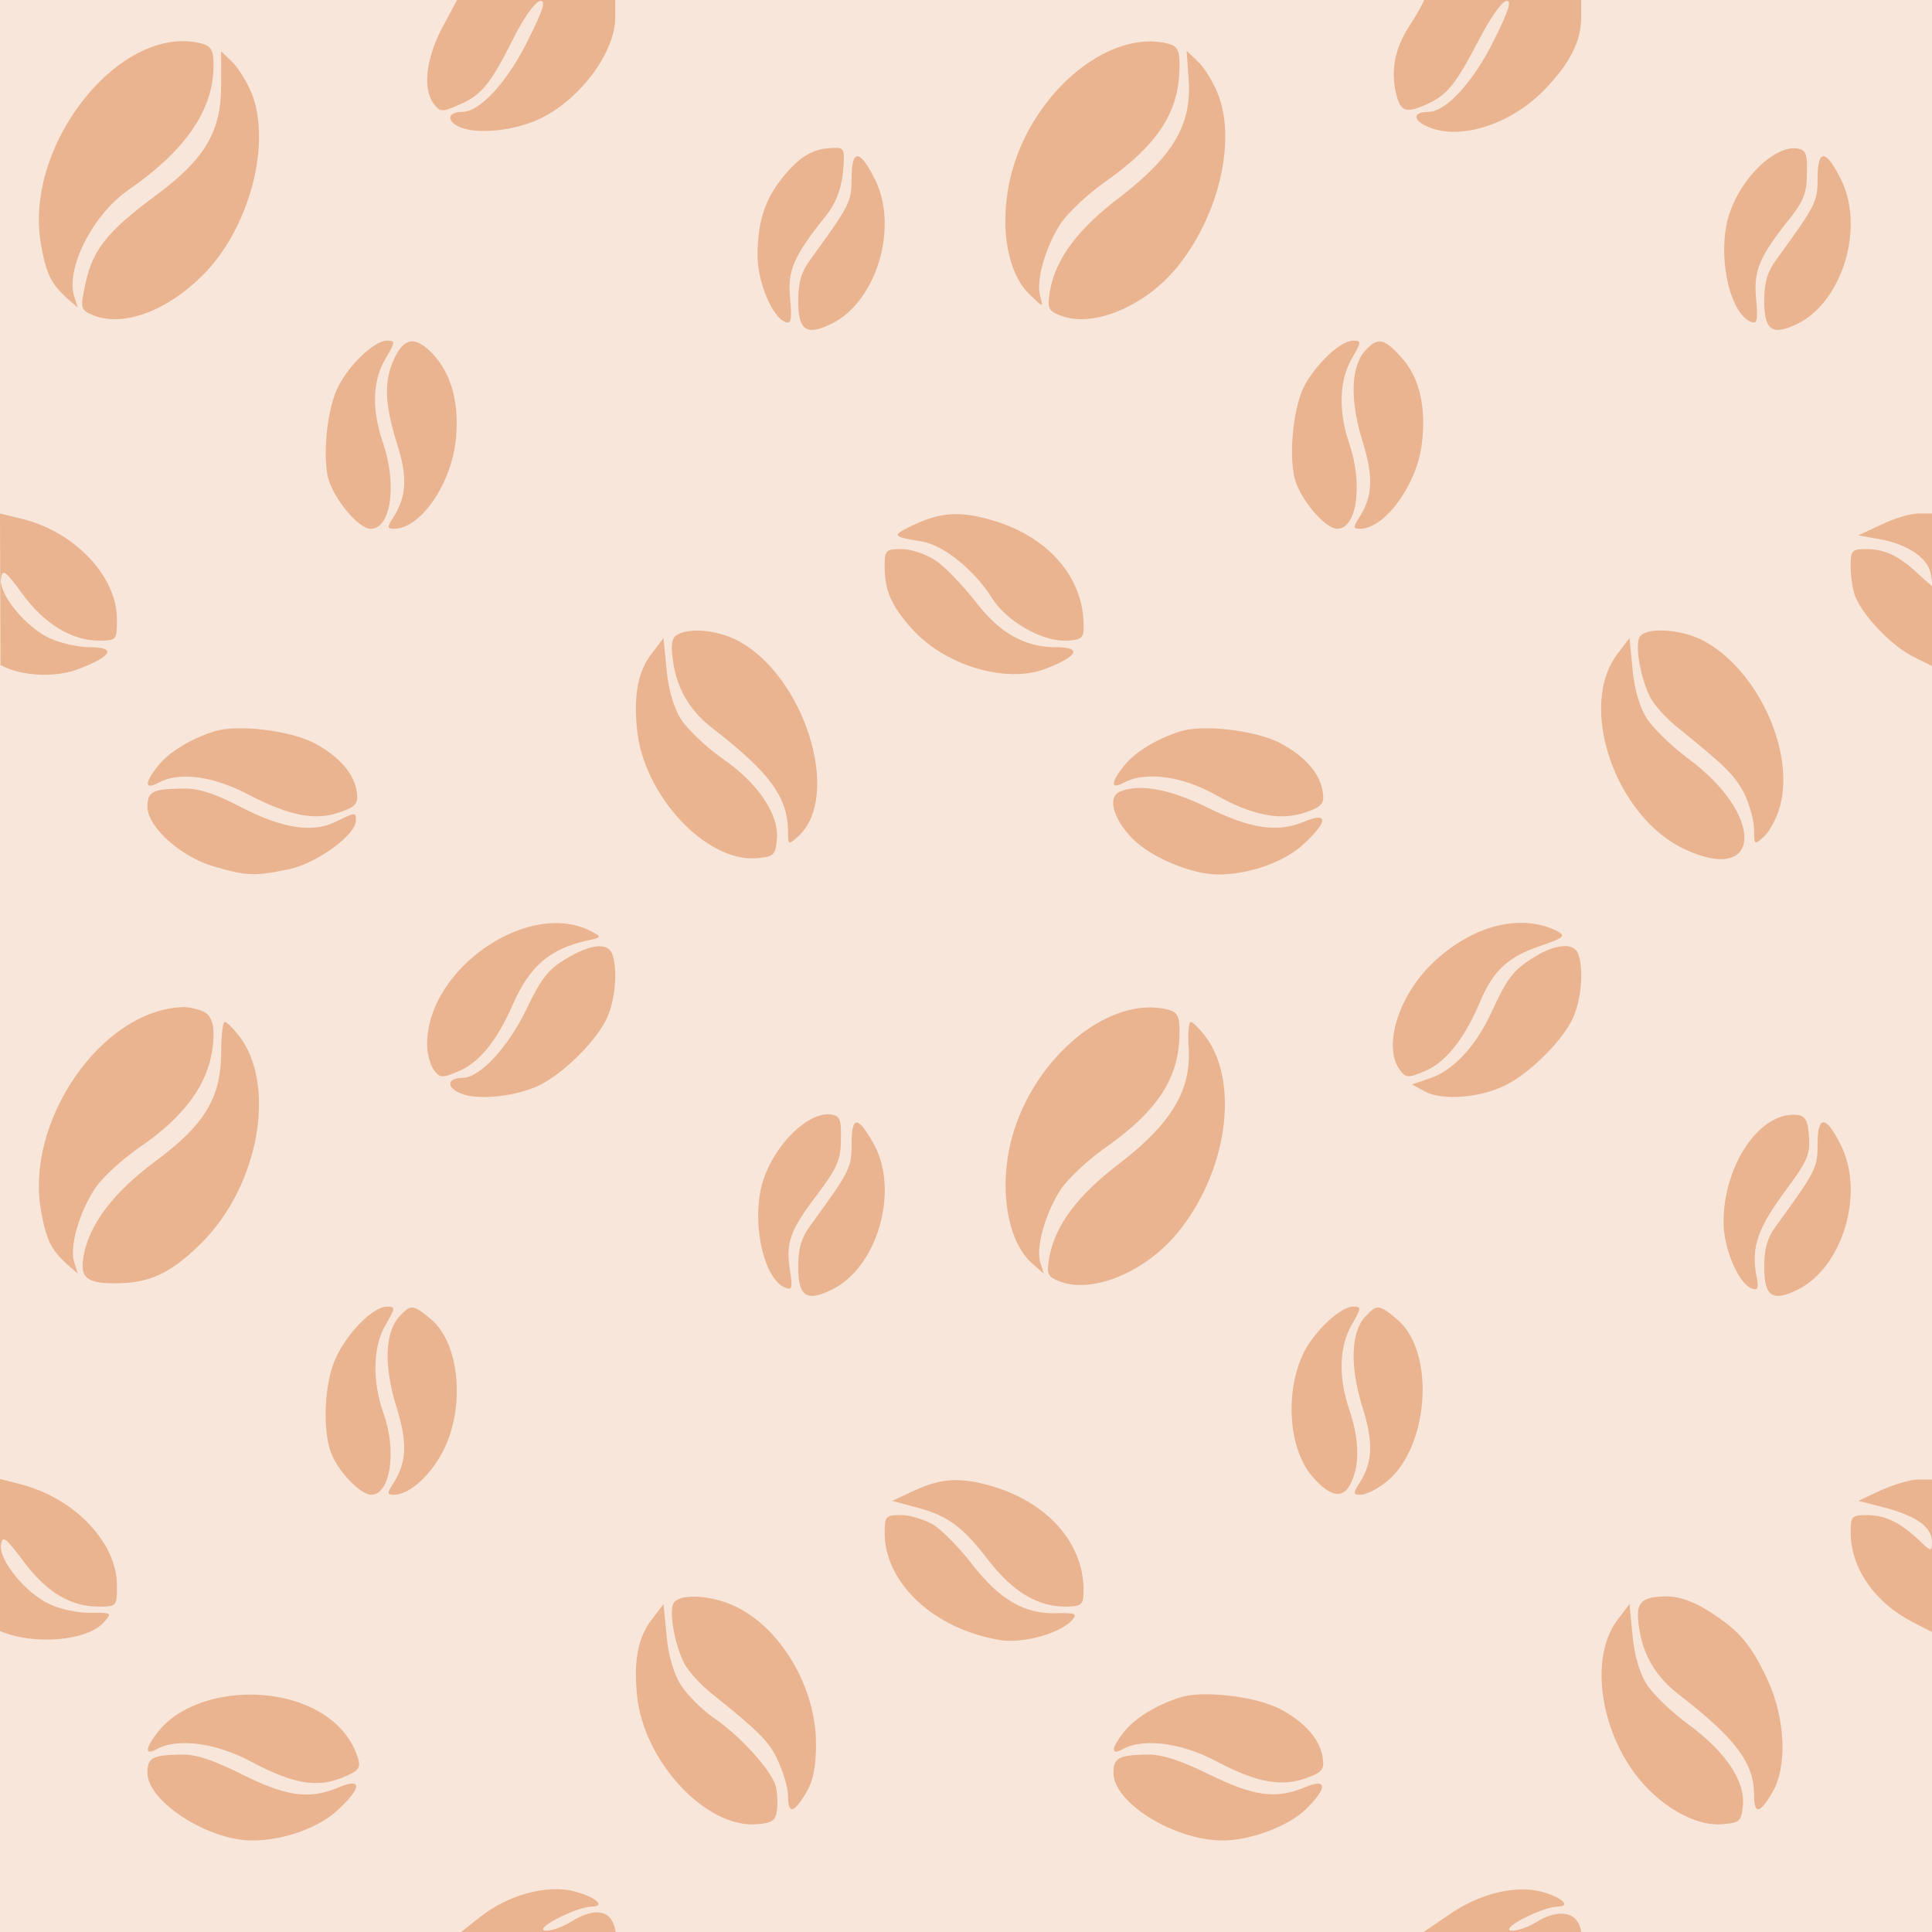 <?xml version="1.0" encoding="utf-8"?>
<!-- Generator: Adobe Illustrator 25.3.0, SVG Export Plug-In . SVG Version: 6.00 Build 0)  -->
<svg version="1.1" id="Layer_1" xmlns="http://www.w3.org/2000/svg" xmlns:xlink="http://www.w3.org/1999/xlink" x="0px" y="0px"
	 viewBox="0 0 380 380" style="enable-background:new 0 0 380 380;" xml:space="preserve">
<style type="text/css">
	.st0{fill:#F8E6DA;}
	.st1{fill:#E9B48F;}
</style>
<rect class="st0" width="380" height="380"/>
<g>
	<g>
		<path class="st1" d="M133.1,124.9c-1,0.6-1.2,2.1-0.7,5.3c0.8,5.5,3.4,9.8,8.2,13.4c10.8,8.4,14.3,13.2,14.4,19.8
			c0,2.8,0,2.9,2,1.1c8.7-7.9,1.2-31.8-12.1-38.6C140.9,123.9,135.5,123.4,133.1,124.9z"/>
		<path class="st1" d="M165.4,224.1c0.1-3.9-0.2-4.6-1.9-4.9c-4.4-0.6-10.9,5.6-13.3,12.7c-2.6,7.6-0.2,19.7,4.3,21.4
			c1.3,0.5,1.4,0,0.9-3.3c-0.9-5.5-0.1-7.9,5.3-15C164.7,229.7,165.4,228,165.4,224.1z"/>
		<path class="st1" d="M165.8,34c0.4-4.7,0.3-5-1.9-4.9c-3.9,0.1-6.4,1.5-9.8,5.6c-3.6,4.4-5.1,8.8-5.1,15.6c0,5.1,2.9,12.1,5.4,13
			c1.2,0.5,1.4-0.3,1-4.6c-0.5-5.5,0.6-8.2,7-16.2C164.4,40,165.4,37.4,165.8,34z"/>
		<path class="st1" d="M275.3,210.4c1.2,1.6,1.6,1.7,4.9,0.3c4.1-1.7,7.7-6.2,10.8-13.4c2.7-6.5,5.6-9.1,12.1-11.3
			c4.4-1.5,4.9-1.9,3.3-2.8c-7.2-3.7-17-1.2-24.8,6.4C275,196,272,205.9,275.3,210.4z"/>
		<path class="st1" d="M232,242c9.6-12.1,11.8-29.6,4.9-38.4c-1.1-1.4-2.3-2.6-2.7-2.6s-0.6,2.4-0.4,5.2c0.5,8.2-3.4,14.7-13.3,22.4
			c-8.5,6.4-12.9,12.3-14.1,18.6c-0.6,3.5-0.4,3.9,2.2,4.9C215.1,254.5,225.7,250,232,242z"/>
		<path class="st1" d="M266.1,257c-2.4,0-7.3,4.6-9.5,8.7c-4,7.8-3.2,19.4,1.6,24.8c3.6,4.1,6.1,4.4,7.6,1c1.7-3.6,1.5-8.6-0.4-14.2
			c-2.2-6.4-2-12.5,0.5-16.8C267.8,257.2,267.8,257,266.1,257z"/>
		<path class="st1" d="M194.5,307c4.7,6,9.4,8.9,14.8,9c3.2,0,3.7-0.3,3.8-2.3c0.5-9.5-6.5-17.9-17.7-21.3
			c-6.4-1.9-10.1-1.7-15.4,0.7l-4.5,2.1l4.8,1.3C186.4,298.1,189.4,300.3,194.5,307z"/>
		<path class="st1" d="M195.4,102.4c-6.4-1.9-10.1-1.7-15.4,0.7c-4.8,2.3-4.7,2.4,1.3,3.4c4.3,0.7,10.4,5.7,13.8,11.1
			c2.7,4.4,9.5,8.4,14.2,8.4c2.8,0,3.7-0.4,3.8-1.8C213.7,114.4,206.8,105.8,195.4,102.4z"/>
		<path class="st1" d="M220.5,38.6c-8.5,6.4-12.9,12.3-14,18.7c-0.5,3.4-0.4,3.8,2.2,4.8c6.3,2.4,16.4-1.8,22.7-9.4
			c8.2-10,11.8-24.7,8.2-34.1c-0.9-2.3-2.7-5.3-3.9-6.4l-2.3-2.2l0.4,5.8C234.4,24.5,230.7,30.7,220.5,38.6z"/>
		<path class="st1" d="M256.1,166.3c5.2-4.7,5.3-6.8,0.2-4.6c-5.2,2.1-10.5,1.3-19.3-3.1c-7-3.4-13-4.5-16.7-2.9
			c-2.6,1-1.3,5.5,2.5,9.3c3.7,3.7,11.6,7,16.8,7C245.6,172,252.4,169.6,256.1,166.3z"/>
		<path class="st1" d="M130.5,125.5l-2.2,2.9c-2.8,3.5-3.7,8.2-3,15.1c1.3,13,13.6,26.1,23.5,25.3c3.4-0.3,3.7-0.6,4-3.6
			c0.5-4.9-3.6-11.1-10.7-16c-3.3-2.3-7-5.9-8.2-7.8c-1.4-2.2-2.5-6.1-2.8-9.8L130.5,125.5z"/>
		<path class="st1" d="M205.5,131.6c6.5-2.5,7.5-4.3,2.2-4.3c-6.2,0-11.2-2.8-16-9.2c-2.4-3-5.8-6.6-7.6-7.8
			c-1.9-1.3-4.9-2.3-6.7-2.3c-3.2,0-3.4,0.2-3.4,3.4c0,4.7,1.3,7.7,5.2,12.1C185.6,130.8,197.7,134.5,205.5,131.6z"/>
		<path class="st1" d="M172,35.1c-2.9-5.8-4.5-5.8-4.5-0.1c0,4.7-0.3,5.3-8,15.9c-1.9,2.5-2.5,4.7-2.5,8.3c0,5.8,1.6,6.9,6.5,4.5
			C172.4,59.4,176.9,44.6,172,35.1z"/>
		<path class="st1" d="M268.5,69c-2.8,3.1-3,9.6-0.6,17.5c2.3,7.2,2.1,11.1-0.5,15.2c-1.3,2-1.3,2.3,0.1,2.3c4.8,0,11-8.4,12.1-16.3
			c1-7.2-0.3-13.3-3.8-17.2C272.3,66.5,271,66.2,268.5,69z"/>
		<path class="st1" d="M85.3,210.4c1.2,1.6,1.6,1.7,4.9,0.3c4.1-1.7,7.6-6.1,10.7-13.2c3.3-7.5,7.3-10.9,14.6-12.5
			c2.8-0.6,2.9-0.7,1-1.7c-12.2-6.7-32.5,7.1-32.5,22.1C84,207.2,84.6,209.4,85.3,210.4z"/>
		<path class="st1" d="M76.1,257c-2.7,0-7.8,5.1-10.1,10.2c-2.2,4.8-2.6,14-0.9,18.5c1.3,3.6,5.8,8.3,7.9,8.3
			c3.8,0,5.1-8.7,2.4-16.1c-2.2-6.3-2.1-13.1,0.5-17.4C77.8,257.2,77.8,257,76.1,257z"/>
		<path class="st1" d="M77.6,70.4c-2.1,4.5-2,8.7,0.4,16.6c2.2,6.7,2,10.6-0.6,14.7c-1.3,2-1.3,2.3,0.1,2.3c5.3,0,11.4-9,12.2-17.9
			c0.6-6.9-0.9-12.5-4.5-16.4C81.8,66.1,79.6,66.3,77.6,70.4z"/>
		<path class="st1" d="M25.2,37.4C36.6,29.5,42,21.6,42,12.8c0-2.9-0.5-3.7-2.2-4.2c-16-4.3-35.4,20-31.7,39.7c1,5.6,2,7.5,4.9,10.2
			l2.3,2l-0.7-2.2C12.9,52.8,18.2,42.3,25.2,37.4z"/>
		<path class="st1" d="M18.6,62.1c5.8,2.2,14.3-1,21.2-7.9c9.1-9,13.6-25.5,9.8-35.6c-0.9-2.3-2.7-5.2-3.9-6.4l-2.2-2.1v6.7
			c0,9.1-3.2,14.5-12.8,21.6c-10.1,7.5-12.8,11-14.2,18.9C15.8,60.7,16,61.1,18.6,62.1z"/>
		<path class="st1" d="M27.1,225.9c10.1-6.8,14.9-14.1,14.9-22.6c0-2.2-0.6-3.6-1.9-4.3c-1.1-0.5-3-1-4.3-0.9
			c-15.9,0.6-31,22.6-27.7,40.2c1,5.6,2,7.5,4.9,10.2l2.3,2l-0.7-2.2c-1-3,1-10,4.2-14.7C20.2,231.5,24,228.1,27.1,225.9z"/>
		<path class="st1" d="M61.5,336c-10.2-5-24.6-2.8-30.4,4.6c-2.6,3.3-2.7,4.8-0.2,3.4c4.1-2.2,11.6-1.2,18.5,2.5
			c8.3,4.4,13,5.2,18,3.1c3.2-1.3,3.6-1.9,3-3.8C69.1,341.6,66,338.2,61.5,336z"/>
		<path class="st1" d="M106.2,213.4c4.6-2.3,10.6-8.2,12.9-12.6c1.9-3.6,2.5-10.1,1.3-13.2c-0.9-2.3-4.3-1.9-9.1,1
			c-3.4,2-4.9,3.9-7.7,9.8C100,205.9,94.4,212,91,212c-3.1,0-3.3,1.9-0.3,3.1C94.2,216.5,101.8,215.6,106.2,213.4z"/>
		<path class="st1" d="M66.1,356.3c5.1-4.6,5.3-6.8,0.4-4.7c-5.7,2.4-10.3,1.7-18.9-2.6c-5.6-2.8-9.1-4-12-3.9
			c-5.6,0.1-6.6,0.6-6.6,3.6c0,5.6,11.9,13.3,20.6,13.3C55.6,362,62.4,359.6,66.1,356.3z"/>
		<path class="st1" d="M84.8,259.5c-3.6-3-4-3-6.3-0.5c-2.8,3.1-3,9.6-0.6,17.5c2.3,7.2,2.1,11.1-0.5,15.2c-1.3,2-1.3,2.3,0.1,2.3
			c2.7,0,6.5-3.1,9.1-7.6C91.6,277.9,90.7,264.5,84.8,259.5z"/>
		<path class="st1" d="M23.3,252.4c6.3-0.1,10.5-2.1,16.4-8c11.3-11.3,14.8-31.2,7.2-40.8c-1.1-1.4-2.3-2.6-2.7-2.6
			s-0.7,2.8-0.7,6.3c-0.1,8.8-3.4,14.1-13.2,21.3c-8,6-12.6,12.1-13.8,18.1C15.6,251.4,16.9,252.5,23.3,252.4z"/>
		<path class="st1" d="M42,143.9c-4.7,1.5-8.8,4.1-10.9,6.7c-2.7,3.4-2.7,4.8,0,3.4c4.1-2.3,10.8-1.4,18,2.4
			c7.9,4.1,13,5.1,17.9,3.3c2.9-1,3.5-1.7,3.2-3.7c-0.4-3.7-3.4-7.2-8.5-9.9C56.7,143.6,46.4,142.4,42,143.9z"/>
		<path class="st1" d="M42,170.4c6.4,1.9,8.2,2,15.1,0.5c5.3-1.2,12.9-6.7,12.9-9.5c0-1.7,0-1.7-3.9,0.2c-4.6,2.3-10.6,1.4-19-3
			c-5-2.6-8.2-3.6-11.3-3.5c-5.8,0.1-6.8,0.6-6.8,3.6C29,162.6,35.5,168.5,42,170.4z"/>
		<path class="st1" d="M76.1,67c-2.4,0-7.3,4.6-9.5,8.9c-2.1,3.9-3.1,12.5-2.2,17.5c0.8,4.2,6,10.6,8.5,10.6c4,0,5.2-8.6,2.5-16.7
			c-2.3-6.6-2.2-12.3,0.4-16.7C77.8,67.2,77.8,67,76.1,67z"/>
		<path class="st1" d="M199,223.9c-2.6,9.7-0.9,20.3,4,24.6l2.3,2l-0.7-2.2c-0.9-2.9,1-9.7,4-14.3c1.4-2.1,5.1-5.6,8.3-7.9
			c10.9-7.6,15.1-14.1,15.1-23.2c0-3-0.4-3.8-2.2-4.3C218.3,195.6,203.3,207.9,199,223.9z"/>
		<path class="st1" d="M4.4,116.8c4.3,5.9,9.7,9.2,15.1,9.2c3.4,0,3.5-0.1,3.5-4.2c0-8.4-8.2-17.1-18.5-19.7L0,101l0.1,29.8
			c4.4,2.4,11.2,2.4,15.3,0.8c6.6-2.5,7.6-4.3,2.3-4.3c-2.3,0-5.9-0.8-8-1.8c-4.7-2.2-10-8.7-9.5-11.7C0.5,111.8,1,112.2,4.4,116.8z
			"/>
		<path class="st1" d="M260.2,346c-0.4-3.7-3.4-7.2-8.5-9.9c-5-2.5-15.3-3.7-19.7-2.2c-4.7,1.5-8.8,4.1-10.9,6.7
			c-2.6,3.3-2.7,4.8-0.2,3.4c4.1-2.2,11.6-1.2,18.5,2.5c7.7,4.1,12.7,5,17.6,3.2C259.9,348.7,260.5,348,260.2,346z"/>
		<path class="st1" d="M85.3,20.4c1.2,1.6,1.6,1.7,4.8,0.3c4.5-1.9,6.3-4,10.7-12.8c2-4.1,4.4-7.5,5.4-7.7c1.2-0.2,0.8,1.4-2.3,7.6
			C99.9,16,94.4,22,91,22c-3.1,0-3.3,1.9-0.3,3.1c3.7,1.4,11.2,0.5,16-2c7.7-3.9,14.3-13,14.3-19.6V0H89.9l-3,5.6
			C83.8,11.6,83.1,17.4,85.3,20.4z"/>
		<path class="st1" d="M379.8,113.1l0.2,1.2V101h-2.7c-1.6,0-4.8,1-7.3,2.2l-4.5,2.1l4.5,0.8C375.5,107.2,379.4,109.9,379.8,113.1z"
			/>
		<path class="st1" d="M348.5,352.7c3.1-5,2.7-14.6-0.8-22.2c-3.3-7.1-5.6-9.8-11.6-13.6c-2.8-1.8-5.8-2.9-8-2.9
			c-5.5,0-6.5,1.1-5.7,6.2c0.8,5.5,3.4,9.8,8.2,13.4C341.4,342,345,346.8,345,353C345,356.9,346.1,356.8,348.5,352.7z"/>
		<path class="st1" d="M362,225.1c-2.9-5.8-4.5-5.8-4.5-0.1c0,4.7-0.3,5.3-8,15.9c-1.9,2.5-2.5,4.7-2.5,8.3c0,5.8,1.6,6.9,6.5,4.5
			C362.4,249.4,366.9,234.6,362,225.1z"/>
		<path class="st1" d="M362,35.1c-2.9-5.8-4.5-5.8-4.5-0.1c0,4.7-0.3,5.3-8,15.9c-1.9,2.5-2.5,4.7-2.5,8.3c0,5.8,1.6,6.9,6.5,4.5
			C362.4,59.4,366.9,44.6,362,35.1z"/>
		<path class="st1" d="M370,293.1l-4.5,2.1l5.5,1.4c6.1,1.7,9,3.8,9,6.7V291h-2.7C375.7,291,372.5,292,370,293.1z"/>
		<path class="st1" d="M338.8,358.8c3.4-0.3,3.7-0.6,4-3.6c0.5-4.8-3.3-10.5-10.4-15.8c-3.5-2.5-7.3-6.2-8.5-8.1
			c-1.4-2.1-2.5-6-2.8-9.7l-0.6-6.1l-2.2,2.9c-6.2,7.8-3.3,24.2,5.8,33.4C328.7,356.5,334.4,359.2,338.8,358.8z"/>
		<path class="st1" d="M377.3,302.8c-3.8-3.5-6.6-4.8-10.2-4.8c-2.9,0-3.1,0.3-3.1,3.4c0,7,4.7,13.8,12.3,17.7l3.7,1.9v-17.7
			C380,305.3,379.8,305.2,377.3,302.8z"/>
		<path class="st1" d="M4.7,307.2c4.5,6,9.2,8.8,14.7,8.8c3.6,0,3.6-0.1,3.6-4.2c0-8.3-8.2-17-18.7-19.8L0,290.9v29.9
			c6.8,2.9,17.2,1.9,20.4-1.7c1.7-1.9,1.6-1.9-2.6-1.9c-2.4,0.1-6-0.7-8.1-1.7c-4.7-2.2-10-8.7-9.5-11.7
			C0.5,301.9,1.1,302.4,4.7,307.2z"/>
		<path class="st1" d="M377.3,112.9c-3.8-3.6-6.6-4.9-10.2-4.9c-2.9,0-3.1,0.3-3.1,3.4c0,1.9,0.4,4.6,0.9,5.9
			c1.5,3.8,7,9.6,11.3,11.8l3.8,1.9v-15.7L377.3,112.9z"/>
		<path class="st1" d="M112.1,378.1c-1.8,1.1-4.1,1.8-5,1.6c-1.9-0.5,6.3-4.6,9.2-4.7c3,0,0.9-1.9-3.4-3c-5.2-1.4-13,0.7-18.4,5
			l-3.8,3h30.4C120.3,375,116.4,375.4,112.1,378.1z"/>
		<path class="st1" d="M302.1,378.1c-1.8,1.1-4.1,1.8-5,1.6c-1.9-0.5,6.3-4.6,9.2-4.7c2.8,0,1-1.8-3-2.9c-5.1-1.4-12.3,0.3-18.3,4.5
			l-5,3.4l31,0C310.4,375.8,306.4,375.4,302.1,378.1z"/>
		<path class="st1" d="M280.1,0c0,0.2-1.2,2.5-2.5,4.5c-3,4.4-4,8.6-3.2,13c0.9,4.4,1.8,4.9,5.8,3.2c4.4-1.9,6-3.9,10.6-12.7
			c2.1-4.1,4.5-7.6,5.4-7.8c1.2-0.2,0.7,1.6-2.3,7.6C289.9,16,284.4,22,281,22c-3.2,0-3.2,1.7,0,3c6.4,2.7,16.6-0.7,23.1-7.7
			c4.7-4.9,6.9-9.3,6.9-13.8V0H280.1z"/>
		<path class="st1" d="M148.8,358.8c3-0.2,3.8-0.7,4-2.7c0.2-1.2,0.1-3.4-0.2-4.7c-0.8-3.1-6.8-9.8-12.2-13.5
			c-2.3-1.6-5.2-4.5-6.5-6.5c-1.4-2.2-2.5-6-2.8-9.8l-0.6-6.1l-2.2,2.9c-2.8,3.5-3.7,8.2-3,15.1
			C126.6,346.5,138.9,359.6,148.8,358.8z"/>
		<path class="st1" d="M155,353.2c0,3.7,1.1,3.5,3.5-0.5c1.4-2.3,2-5,2-9.7c0-11.2-7-22.9-16-27.1c-4.9-2.3-11.3-2.5-12.1-0.4
			c-0.8,2,0.4,8.2,2.2,11.7c0.8,1.5,3.2,4.2,5.5,6c9.6,7.7,11.3,9.5,13,13.3C154.1,348.7,155,351.7,155,353.2z"/>
		<path class="st1" d="M229.8,8.6c-11.5-3-26.5,9.3-30.8,25.3c-2.6,9.8-1.1,19.8,3.7,24.2c2.5,2.4,2.5,2.4,1.9,0.2
			c-0.9-3,1-9.7,4-14.3c1.4-2.1,5.1-5.6,8.3-7.9C227.8,28.5,232,22,232,12.9C232,9.9,231.6,9.1,229.8,8.6z"/>
		<path class="st1" d="M266.1,67c-2.4,0-7.3,4.6-9.6,9c-2.3,4.5-3.2,15-1.5,19.2c1.7,4.2,5.9,8.8,8,8.8c3.9,0,5.1-8.7,2.4-16.7
			c-2.2-6.4-2-12.5,0.5-16.8C267.8,67.2,267.8,67,266.1,67z"/>
		<path class="st1" d="M256.5,351.6c-5.6,2.3-9.9,1.7-18.7-2.6c-5.7-2.8-9.4-4-12.3-3.9c-5.5,0.1-6.5,0.7-6.5,3.6
			c0,5.9,12,13.3,21.5,13.3c5.4,0,12.9-2.8,16.3-6.1C261.2,351.6,261.1,349.6,256.5,351.6z"/>
		<path class="st1" d="M232,143.9c-4.7,1.5-8.8,4.1-10.9,6.7c-2.7,3.4-2.7,4.8,0,3.3c4.2-2.2,11.4-1.3,18.1,2.5
			c7.3,4.1,12.9,5.1,17.8,3.3c2.9-1,3.5-1.7,3.2-3.7c-0.4-3.7-3.4-7.2-8.5-9.9C246.7,143.6,236.4,142.4,232,143.9z"/>
		<path class="st1" d="M171.8,224.9c-3.1-5.5-4.3-5.5-4.3,0.1c0,4.7-0.3,5.3-8,15.9c-1.9,2.5-2.5,4.7-2.5,8.3c0,5.8,1.6,6.9,6.5,4.5
			C172.6,249.4,177,234.1,171.8,224.9z"/>
		<path class="st1" d="M196.8,322.6c4.5,0.7,12-1.4,14.2-4.1c0.9-1.1,0.4-1.3-3.2-1.2c-6.3,0.2-11.2-2.7-16.5-9.5
			c-2.5-3.3-6-6.8-7.7-7.9c-1.7-1-4.6-1.9-6.3-1.9c-3.1,0-3.3,0.2-3.3,3.5C174,311.4,183.8,320.5,196.8,322.6z"/>
		<path class="st1" d="M331.5,167.1c15.2,7,15.6-6.9,0.4-18c-3.2-2.4-6.8-5.9-8-7.8c-1.4-2.1-2.5-6-2.8-9.7l-0.6-6.1l-2.2,2.9
			C310.1,138.7,317.7,160.8,331.5,167.1z"/>
		<path class="st1" d="M355.8,223.5c-0.2-3.1-0.7-4-2.3-4.2c-7.3-0.8-14.5,9.8-14.5,21.1c0,5.1,2.9,12,5.5,13c1.3,0.5,1.5,0,0.9-2.8
			c-0.9-5.3,0.3-9,5.7-16.3C355.4,228.5,356.1,227.1,355.8,223.5z"/>
		<path class="st1" d="M334.8,125.9c-4.5-2.3-11.6-2.6-12.4-0.4c-0.8,2,0.4,8.2,2.2,11.7c0.8,1.5,3.2,4.2,5.5,6
			c9.4,7.6,11.1,9.3,13,12.9c1,2.1,1.9,5.3,1.9,7c0,3.1,0,3.2,2,1.4c1.1-1,2.5-3.7,3.1-5.9C353.1,147.6,345.5,131.4,334.8,125.9z"/>
		<path class="st1" d="M355.4,34.2c0.1-4-0.2-4.7-1.9-5c-4.4-0.6-10.9,5.6-13.3,12.7c-2.6,7.5-0.2,19.7,4.2,21.4
			c1.2,0.5,1.4-0.3,1-4.6c-0.5-5.6,0.6-8.2,7-16.2C354.7,39.6,355.4,37.7,355.4,34.2z"/>
		<path class="st1" d="M296.2,213.4c4.6-2.3,10.6-8.2,12.9-12.6c1.9-3.6,2.5-10.1,1.3-13.2c-0.8-2.2-4.3-2-8.4,0.5
			c-4.4,2.7-5.5,4.2-8.6,10.9c-3.1,6.8-7.6,11.6-12.2,13.1l-3.5,1.2l2.8,1.5C283.9,216.5,291.3,215.9,296.2,213.4z"/>
		<path class="st1" d="M274.8,259.5c-3.6-3-4-3-6.3-0.5c-2.8,3.1-3,9.6-0.6,17.5c2.3,7.2,2.1,11.1-0.5,15.2c-1.3,2-1.3,2.3,0.2,2.3
			c0.9,0,2.9-0.9,4.5-2.1C281,285.6,282.6,266.1,274.8,259.5z"/>
	</g>
</g>
</svg>
